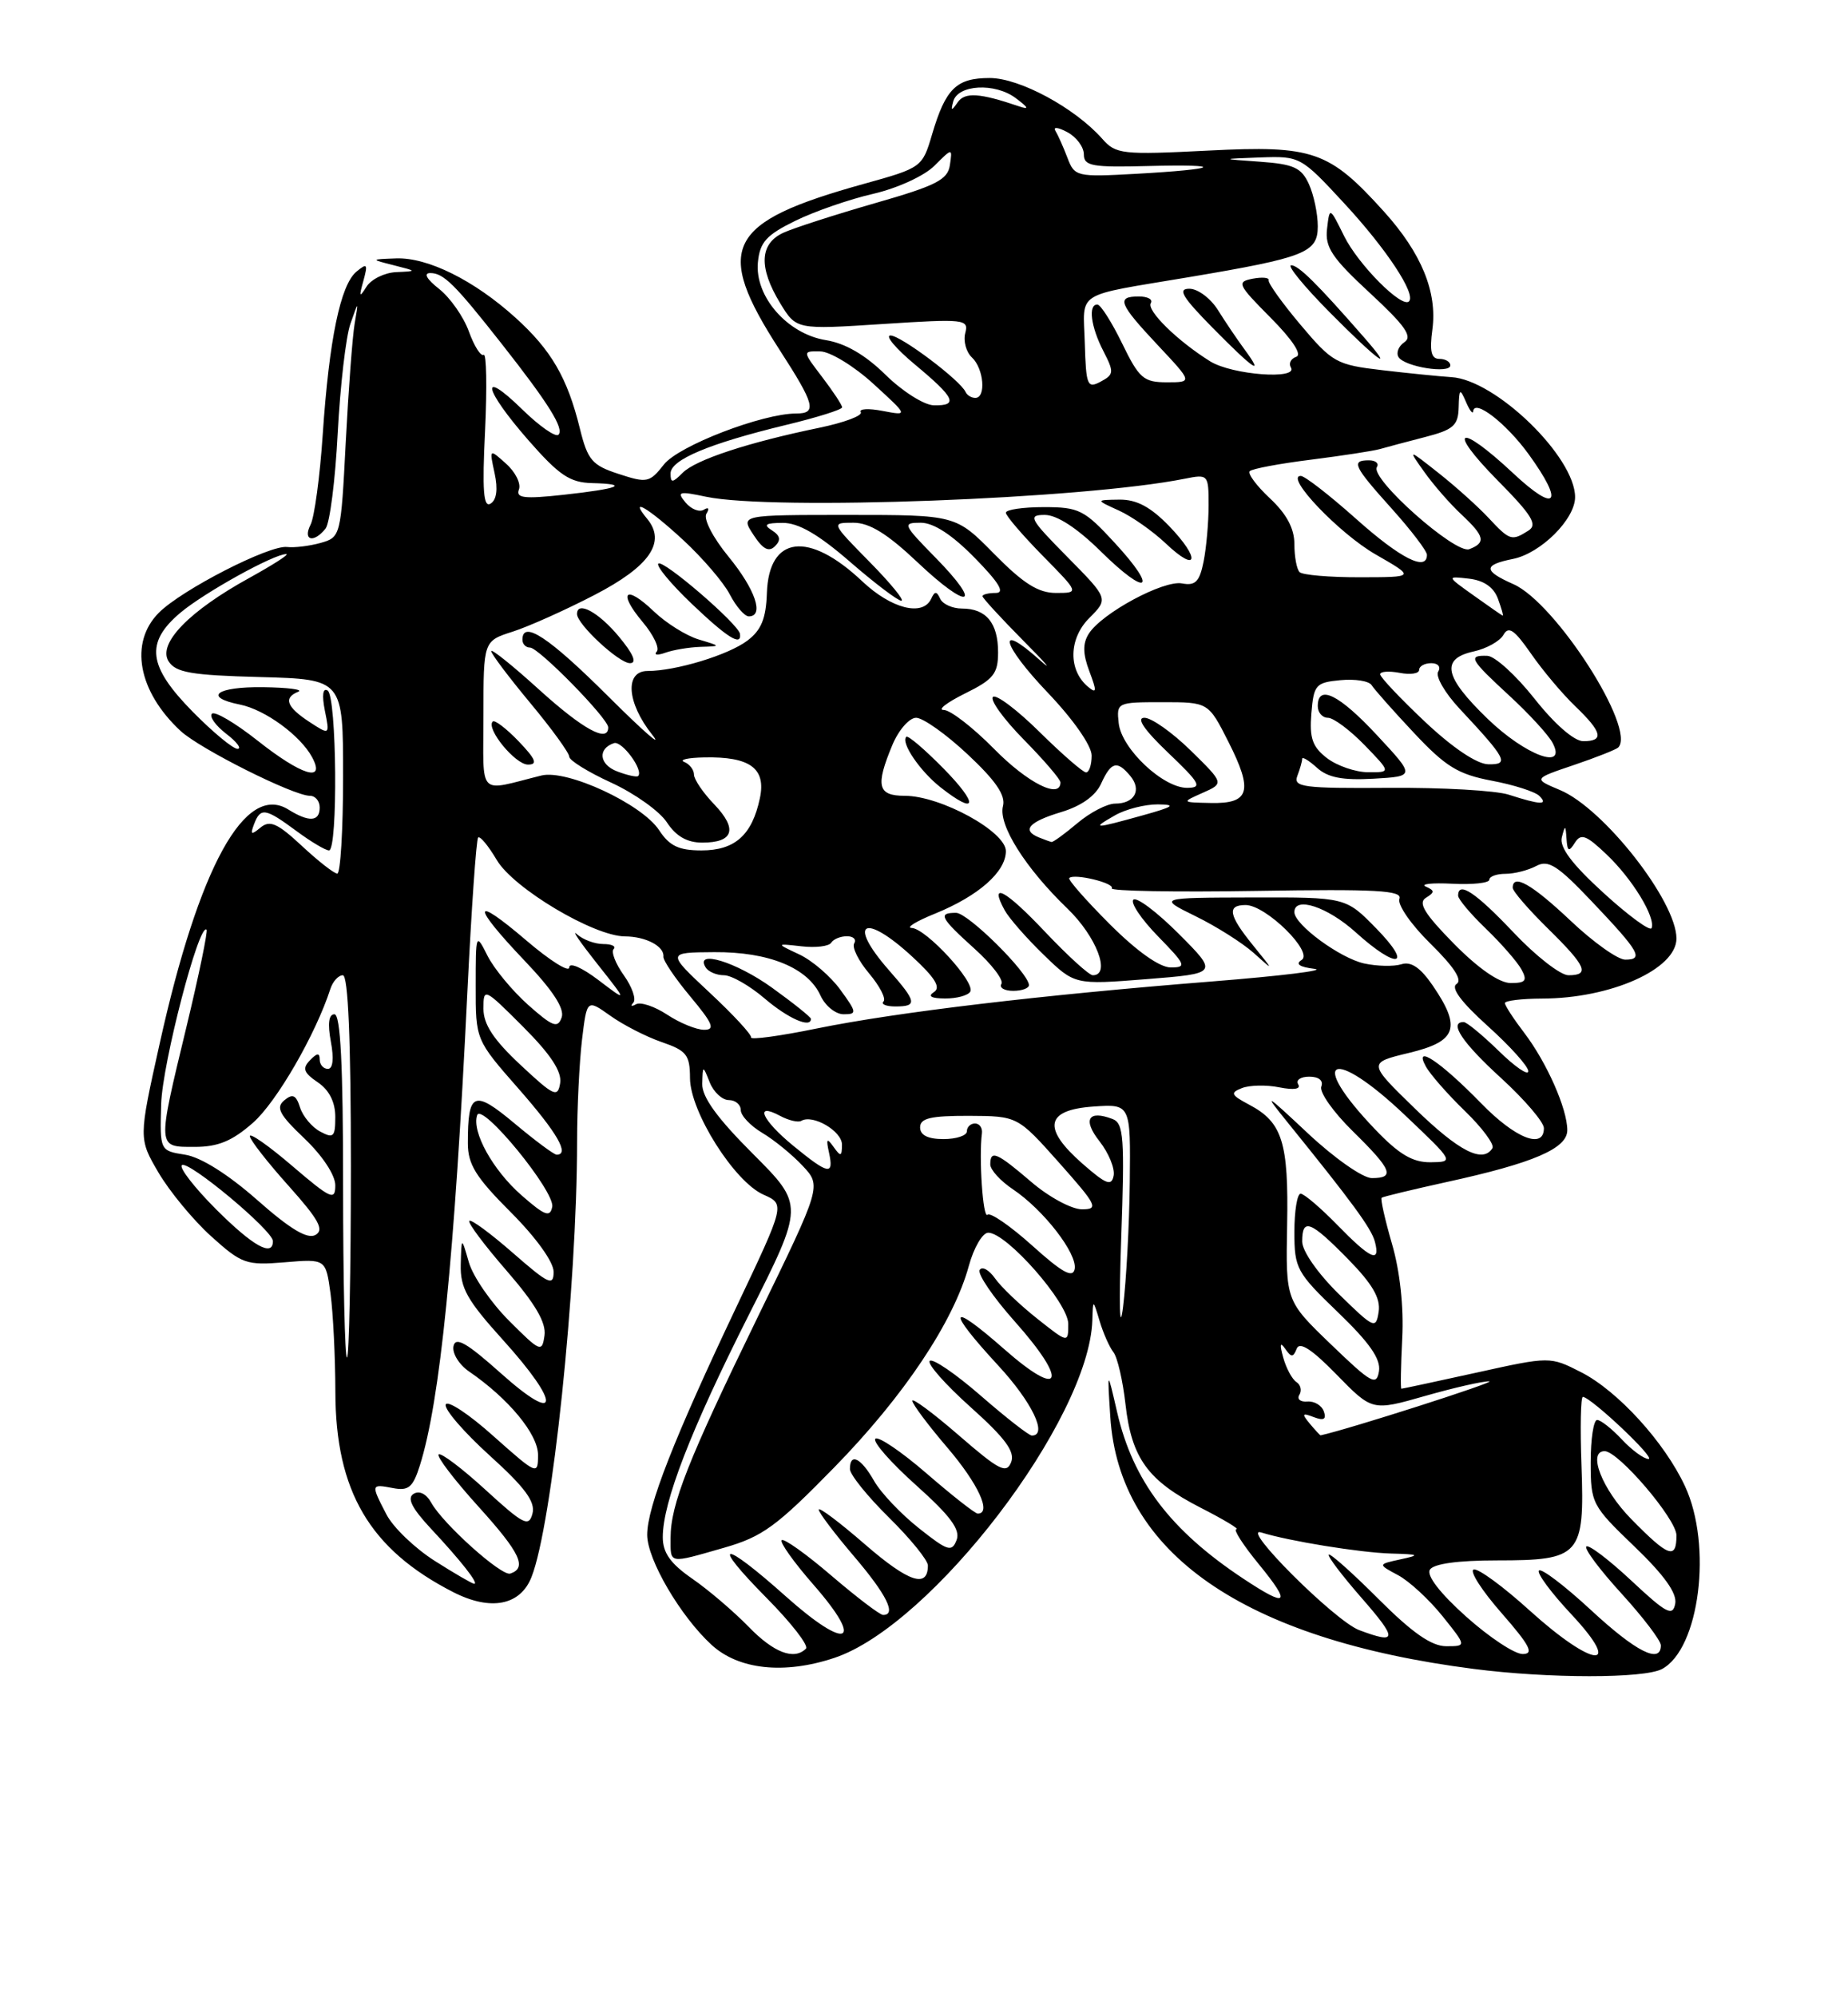 <?xml version="1.0" encoding="UTF-8" standalone="no"?>
<!DOCTYPE svg PUBLIC "-//W3C//DTD SVG 1.1//EN" "http://www.w3.org/Graphics/SVG/1.1/DTD/svg11.dtd" >
<svg xmlns="http://www.w3.org/2000/svg" xmlns:xlink="http://www.w3.org/1999/xlink" version="1.1" viewBox="0 0 237 256">
 <g >
 <path fill="currentColor"
d=" M 213.15 213.92 C 217.96 211.34 219.63 198.10 216.10 190.50 C 213.48 184.86 207.49 178.29 202.79 175.89 C 198.79 173.85 198.79 173.85 189.37 175.93 C 184.19 177.07 179.84 178.00 179.72 178.00 C 179.60 178.00 179.65 175.10 179.83 171.54 C 180.04 167.56 179.54 162.92 178.52 159.44 C 177.62 156.33 177.02 153.67 177.19 153.52 C 177.36 153.38 181.10 152.48 185.50 151.51 C 196.65 149.08 201.00 147.21 201.00 144.86 C 201.00 142.12 198.36 136.16 195.47 132.37 C 194.11 130.59 193.00 128.88 193.00 128.57 C 193.00 128.26 195.14 128.00 197.75 127.99 C 206.57 127.98 215.00 124.22 215.00 120.29 C 215.00 115.51 205.65 103.59 200.06 101.26 C 196.63 99.82 196.63 99.82 201.83 98.06 C 204.70 97.09 207.26 96.07 207.53 95.81 C 209.89 93.45 199.51 77.28 194.10 74.88 C 190.21 73.16 190.19 72.41 194.03 71.64 C 197.59 70.93 202.00 66.55 202.00 63.72 C 202.00 58.56 191.81 48.68 186.14 48.34 C 184.69 48.25 180.71 47.85 177.29 47.45 C 171.38 46.76 170.88 46.48 166.79 41.63 C 164.43 38.83 162.59 36.26 162.70 35.92 C 162.81 35.58 161.89 35.49 160.66 35.72 C 158.56 36.13 158.71 36.45 162.96 40.73 C 165.76 43.55 167.02 45.47 166.24 45.73 C 165.55 45.97 165.24 46.58 165.55 47.09 C 166.55 48.70 158.03 48.06 155.21 46.32 C 151.03 43.72 147.01 39.79 147.59 38.85 C 147.88 38.38 147.19 38.00 146.06 38.00 C 143.12 38.00 143.47 38.90 148.49 44.25 C 152.95 49.00 152.95 49.00 149.64 49.00 C 146.66 49.00 146.09 48.50 143.92 44.04 C 142.59 41.31 141.16 39.06 140.75 39.04 C 139.52 38.98 139.89 41.89 141.51 45.01 C 142.89 47.70 142.87 48.00 141.15 48.92 C 139.45 49.83 139.28 49.43 139.12 43.98 C 138.92 37.20 137.61 38.02 152.50 35.52 C 167.41 33.01 169.00 32.38 169.00 29.00 C 169.00 27.40 168.49 24.97 167.86 23.59 C 166.90 21.49 165.91 21.04 161.61 20.73 C 156.50 20.37 156.50 20.37 161.64 20.18 C 166.73 20.00 166.85 20.07 172.40 26.07 C 177.81 31.91 181.63 37.70 180.70 38.63 C 179.79 39.55 174.18 33.90 172.38 30.26 C 170.52 26.50 170.52 26.50 170.19 29.33 C 169.91 31.69 170.82 33.06 175.68 37.55 C 180.18 41.71 181.19 43.14 180.12 43.85 C 179.36 44.36 179.02 45.22 179.36 45.77 C 180.13 47.02 186.00 47.95 186.00 46.83 C 186.00 46.37 185.37 46.00 184.60 46.00 C 183.55 46.00 183.32 45.04 183.70 42.21 C 184.34 37.42 182.29 32.44 177.50 27.13 C 170.45 19.33 168.43 18.62 155.00 19.30 C 143.89 19.86 143.10 19.77 141.36 17.79 C 137.85 13.83 130.76 10.00 126.93 10.00 C 122.65 10.00 121.28 11.34 119.54 17.21 C 118.29 21.45 118.21 21.51 110.78 23.57 C 93.12 28.48 91.48 31.70 99.97 44.83 C 104.51 51.85 104.81 53.00 102.11 53.00 C 97.77 53.00 87.04 57.13 85.15 59.53 C 83.31 61.87 82.98 61.94 79.35 60.75 C 75.93 59.64 75.37 58.98 74.37 54.94 C 72.77 48.42 70.69 44.86 66.11 40.72 C 60.81 35.93 54.85 32.97 50.79 33.12 C 47.50 33.24 47.50 33.24 50.50 34.00 C 53.50 34.76 53.50 34.76 50.80 34.88 C 49.31 34.95 47.61 35.79 47.00 36.75 C 46.09 38.20 46.02 38.08 46.60 36.01 C 47.20 33.82 47.09 33.68 45.71 34.82 C 43.66 36.53 42.21 43.52 41.39 55.68 C 41.03 61.08 40.32 66.29 39.83 67.25 C 38.79 69.28 40.23 69.66 41.75 67.75 C 42.30 67.06 43.00 61.55 43.31 55.50 C 43.63 49.45 44.36 43.15 44.94 41.50 C 45.99 38.50 45.99 38.50 45.48 41.50 C 45.20 43.15 44.69 49.98 44.34 56.68 C 43.72 68.73 43.69 68.86 41.11 69.59 C 39.67 69.99 37.74 70.22 36.82 70.11 C 34.56 69.83 23.34 75.57 20.38 78.53 C 16.55 82.36 17.69 88.60 23.15 93.68 C 25.63 95.98 37.63 102.00 39.75 102.00 C 40.44 102.00 41.00 102.67 41.00 103.50 C 41.00 105.33 39.63 105.41 36.98 103.76 C 31.44 100.30 25.51 111.09 20.47 133.79 C 17.77 145.93 17.77 145.93 20.33 150.30 C 21.74 152.70 24.77 156.37 27.07 158.45 C 31.01 162.00 31.57 162.20 36.52 161.79 C 41.78 161.35 41.78 161.35 42.39 165.82 C 42.72 168.27 43.00 173.93 43.01 178.39 C 43.03 191.14 47.42 198.60 58.13 204.07 C 62.93 206.52 66.74 205.78 68.17 202.12 C 70.82 195.37 73.99 165.09 74.01 146.31 C 74.01 142.02 74.30 136.15 74.64 133.28 C 75.27 128.06 75.27 128.06 78.27 130.19 C 79.92 131.37 82.89 132.89 84.87 133.57 C 88.05 134.66 88.48 135.21 88.49 138.18 C 88.50 142.48 94.17 151.46 97.91 153.12 C 100.69 154.35 100.69 154.35 94.48 167.43 C 86.45 184.34 83.00 193.14 83.00 196.72 C 83.00 199.89 87.26 207.16 91.26 210.83 C 94.73 214.01 100.57 214.64 106.99 212.50 C 119.50 208.35 139.68 181.95 140.09 169.22 C 140.17 166.50 140.17 166.50 141.02 169.31 C 141.48 170.86 142.28 172.66 142.79 173.31 C 143.31 173.97 144.00 176.97 144.34 179.99 C 145.12 186.91 147.22 189.79 153.98 193.25 C 156.94 194.76 159.00 196.00 158.56 196.00 C 158.12 196.00 159.42 198.03 161.45 200.50 C 165.66 205.65 165.16 206.12 159.48 202.36 C 150.11 196.16 145.30 189.82 143.27 181.01 C 142.00 175.50 142.00 175.50 142.39 181.57 C 143.50 199.05 159.46 210.12 189.00 213.91 C 198.62 215.15 210.85 215.15 213.15 213.92 Z  M 159.58 44.75 C 158.67 43.51 157.15 41.27 156.21 39.76 C 155.27 38.25 153.62 37.01 152.54 37.01 C 150.99 37.00 151.60 38.04 155.50 42.00 C 160.80 47.38 162.24 48.35 159.58 44.75 Z  M 174.94 43.25 C 168.91 36.35 166.53 34.00 165.59 34.00 C 165.02 34.00 167.23 36.70 170.50 40.00 C 176.67 46.23 179.12 48.03 174.94 43.25 Z  M 96.00 208.50 C 94.13 206.58 90.90 203.81 88.80 202.36 C 85.98 200.41 85.00 199.03 85.00 197.02 C 85.00 192.53 88.59 183.27 96.06 168.48 C 103.13 154.47 103.13 154.47 96.57 147.90 C 91.97 143.31 90.02 140.61 90.06 138.92 C 90.13 136.50 90.13 136.50 91.03 138.75 C 91.53 139.99 92.63 141.00 93.47 141.00 C 94.31 141.00 95.00 141.58 95.00 142.28 C 95.00 142.99 96.24 144.30 97.75 145.20 C 99.26 146.09 101.59 147.99 102.93 149.42 C 105.36 152.01 105.36 152.01 97.20 168.76 C 88.22 187.19 86.00 192.82 86.00 197.13 C 86.00 200.50 85.66 200.44 92.85 198.38 C 97.78 196.97 99.58 195.66 107.00 188.07 C 115.91 178.96 122.30 169.41 124.25 162.25 C 124.89 159.91 126.01 158.00 126.74 158.00 C 129.11 158.00 137.00 166.99 137.00 169.68 C 137.00 172.17 137.00 172.17 133.00 169.00 C 130.79 167.25 128.36 164.93 127.60 163.84 C 126.83 162.75 125.95 162.27 125.64 162.77 C 125.33 163.27 127.34 166.23 130.11 169.34 C 137.09 177.17 136.21 179.46 128.75 172.89 C 121.67 166.67 121.29 167.74 128.00 175.00 C 132.36 179.71 134.42 184.00 132.33 184.00 C 131.96 184.00 129.01 181.70 125.78 178.89 C 122.54 176.07 119.60 174.07 119.24 174.43 C 118.88 174.79 121.23 177.45 124.47 180.35 C 128.92 184.33 130.19 186.06 129.68 187.40 C 129.08 188.94 128.16 188.47 123.00 184.00 C 119.70 181.14 117.00 179.14 117.00 179.54 C 117.00 179.95 119.02 182.65 121.50 185.55 C 125.46 190.19 127.22 194.00 125.39 194.00 C 125.05 194.00 122.11 191.69 118.85 188.87 C 115.59 186.05 112.62 184.04 112.26 184.41 C 111.89 184.78 114.23 187.45 117.47 190.35 C 121.90 194.31 123.19 196.06 122.68 197.39 C 122.07 198.98 121.55 198.81 117.83 195.86 C 115.53 194.04 112.94 191.31 112.08 189.78 C 110.40 186.84 109.00 186.16 109.00 188.29 C 109.00 189.00 111.25 191.79 114.00 194.50 C 116.75 197.21 119.00 199.98 119.00 200.65 C 119.00 203.62 116.54 202.80 110.97 197.98 C 107.69 195.13 105.00 193.11 105.00 193.49 C 105.00 193.87 107.03 196.55 109.50 199.45 C 113.70 204.37 115.02 207.01 113.25 206.99 C 112.84 206.99 109.86 204.72 106.62 201.95 C 103.39 199.18 100.52 197.14 100.25 197.41 C 99.98 197.68 101.83 200.27 104.37 203.17 C 110.95 210.70 108.67 211.65 100.81 204.64 C 92.57 197.28 90.97 197.39 98.31 204.81 C 101.47 208.00 103.74 210.92 103.36 211.31 C 101.84 212.83 99.23 211.83 96.00 208.50 Z  M 188.01 207.19 C 184.68 204.21 182.92 201.93 183.38 201.19 C 183.85 200.43 186.97 200.00 191.99 200.00 C 202.68 200.00 203.23 199.39 202.82 187.86 C 202.64 182.98 202.72 179.02 203.00 179.04 C 204.11 179.14 212.42 186.99 211.42 187.00 C 210.83 187.00 209.29 185.88 208.00 184.50 C 206.71 183.12 205.28 182.00 204.83 182.00 C 204.37 182.00 204.00 184.44 204.00 187.42 C 204.00 192.69 204.15 192.98 209.61 198.22 C 213.46 201.92 215.10 204.22 214.84 205.56 C 214.52 207.22 213.72 206.81 209.22 202.60 C 206.33 199.90 203.73 197.93 203.44 198.22 C 203.15 198.51 205.19 201.23 207.96 204.26 C 210.73 207.30 213.00 210.28 213.00 210.89 C 213.00 213.33 209.81 211.72 204.03 206.36 C 200.68 203.26 197.68 200.98 197.37 201.30 C 197.05 201.61 198.93 204.15 201.54 206.93 C 208.31 214.18 204.32 213.79 196.17 206.42 C 192.78 203.35 189.55 200.98 188.99 201.17 C 188.43 201.36 190.04 203.87 192.57 206.75 C 196.23 210.94 196.77 212.00 195.27 212.00 C 194.23 212.00 190.97 209.84 188.01 207.19 Z  M 176.80 204.96 C 173.47 201.63 170.60 199.07 170.41 199.26 C 170.22 199.45 172.11 201.94 174.61 204.80 C 179.27 210.13 179.22 210.78 174.32 208.94 C 171.22 207.79 158.94 195.53 161.75 196.42 C 165.27 197.52 174.38 199.00 178.39 199.12 C 182.05 199.22 182.18 199.31 179.59 199.87 C 176.69 200.50 176.69 200.50 179.29 201.89 C 180.72 202.65 183.29 205.02 184.99 207.14 C 188.09 211.00 188.09 211.00 185.47 211.00 C 183.59 211.00 181.12 209.28 176.80 204.96 Z  M 55.75 200.06 C 53.20 198.44 50.41 195.76 49.56 194.11 C 47.55 190.24 47.56 190.19 50.39 190.73 C 52.39 191.12 52.96 190.64 53.84 187.85 C 56.43 179.67 58.29 161.21 59.94 127.14 C 60.46 116.49 61.08 107.59 61.32 107.35 C 61.56 107.11 62.63 108.41 63.71 110.23 C 65.85 113.86 76.14 119.99 80.14 120.02 C 82.82 120.03 85.21 121.29 85.08 122.61 C 85.03 123.10 86.59 125.41 88.55 127.75 C 91.42 131.19 91.76 132.00 90.30 131.99 C 89.31 131.99 87.18 131.12 85.56 130.05 C 83.95 128.99 82.15 128.39 81.56 128.72 C 80.98 129.05 80.82 128.96 81.22 128.52 C 81.62 128.08 81.07 126.50 80.00 125.00 C 78.93 123.50 78.35 121.99 78.70 121.64 C 79.05 121.29 78.45 121.00 77.37 121.00 C 76.28 121.00 74.77 120.44 74.00 119.75 C 73.23 119.06 74.38 120.74 76.55 123.48 C 80.50 128.47 80.50 128.47 76.75 125.62 C 74.63 124.01 73.00 123.30 73.00 124.00 C 73.00 124.68 70.53 123.13 67.50 120.54 C 60.51 114.57 60.41 115.93 67.31 123.17 C 70.91 126.95 72.43 129.28 72.03 130.41 C 71.53 131.84 70.89 131.60 67.73 128.80 C 65.69 126.98 63.35 124.15 62.52 122.50 C 61.03 119.54 61.01 119.59 61.01 126.39 C 61.00 133.28 61.00 133.28 66.50 139.54 C 71.47 145.20 73.09 148.00 71.39 148.00 C 71.05 148.00 68.63 146.20 66.00 144.00 C 60.76 139.62 60.00 139.94 60.00 146.52 C 60.00 149.25 61.02 150.89 65.50 155.37 C 68.74 158.61 71.00 161.75 71.00 163.01 C 71.00 164.89 70.37 164.60 65.80 160.61 C 62.94 158.11 60.42 156.25 60.19 156.48 C 59.96 156.71 62.11 159.58 64.97 162.87 C 68.65 167.11 70.06 169.52 69.83 171.17 C 69.52 173.39 69.29 173.29 65.29 169.29 C 62.97 166.97 60.65 163.60 60.13 161.79 C 59.18 158.50 59.18 158.50 59.09 162.08 C 59.01 165.08 59.90 166.65 64.50 171.74 C 71.98 180.01 71.82 182.79 64.25 176.03 C 59.86 172.11 58.42 171.28 58.16 172.54 C 57.97 173.44 58.87 174.91 60.16 175.79 C 65.23 179.27 69.00 183.82 69.00 186.48 C 69.00 189.10 68.88 189.05 63.26 184.05 C 60.11 181.23 57.36 179.42 57.16 180.03 C 56.96 180.63 59.50 183.57 62.80 186.56 C 67.33 190.65 68.68 192.49 68.29 193.99 C 67.83 195.77 67.16 195.43 62.26 190.95 C 59.23 188.18 56.52 186.14 56.25 186.42 C 55.98 186.69 58.29 189.72 61.40 193.15 C 66.72 199.03 67.63 200.96 65.44 201.69 C 64.32 202.06 56.80 195.31 55.31 192.61 C 54.68 191.47 53.78 191.02 53.04 191.47 C 52.17 192.01 52.81 193.29 55.21 195.87 C 59.11 200.04 61.44 203.00 60.82 203.00 C 60.58 203.00 58.30 201.68 55.75 200.06 Z  M 209.21 194.71 C 205.47 190.91 203.55 186.00 205.79 186.00 C 207.56 186.00 215.00 194.71 215.00 196.79 C 215.00 199.94 213.98 199.57 209.21 194.71 Z  M 167.98 182.48 C 166.91 181.19 166.99 181.06 168.50 181.64 C 169.77 182.12 170.13 181.92 169.78 180.91 C 169.51 180.13 168.55 179.56 167.65 179.64 C 166.76 179.71 166.30 179.32 166.64 178.78 C 166.98 178.23 166.81 177.49 166.26 177.14 C 165.72 176.79 164.95 175.38 164.57 174.00 C 164.09 172.30 164.17 171.94 164.81 172.86 C 165.61 174.01 165.84 174.01 166.30 172.86 C 166.67 171.92 168.25 172.94 171.41 176.18 C 175.98 180.86 175.98 180.86 182.74 178.93 C 186.45 177.87 190.17 177.02 191.00 177.05 C 192.03 177.08 173.06 183.16 169.37 183.97 C 169.30 183.99 168.68 183.31 167.98 182.48 Z  M 170.70 172.32 C 164.89 166.73 164.89 166.73 165.07 157.03 C 165.27 146.41 164.46 143.84 160.22 141.60 C 157.85 140.34 157.73 140.07 159.28 139.46 C 160.26 139.08 162.42 139.03 164.08 139.37 C 165.95 139.74 166.87 139.59 166.49 138.98 C 166.16 138.44 166.79 138.00 167.91 138.00 C 169.14 138.00 169.75 138.50 169.45 139.27 C 169.18 139.97 170.99 142.54 173.48 144.98 C 178.52 149.93 178.96 151.00 175.93 151.00 C 174.78 151.00 171.11 148.43 167.72 145.25 C 162.26 140.13 161.97 139.96 165.05 143.76 C 173.47 154.16 175.89 157.46 176.33 159.17 C 177.06 161.96 175.78 161.39 171.50 157.00 C 169.35 154.80 167.24 153.00 166.80 153.00 C 166.36 153.00 166.00 155.21 166.00 157.92 C 166.00 162.58 166.29 163.11 171.60 168.21 C 175.64 172.10 177.10 174.19 176.85 175.75 C 176.54 177.68 175.88 177.31 170.70 172.32 Z  M 44.00 152.00 C 44.00 136.53 43.67 130.00 42.89 130.00 C 42.16 130.00 42.00 131.21 42.43 133.50 C 42.84 135.69 42.70 137.00 42.05 137.00 C 41.47 137.00 41.00 136.46 41.00 135.80 C 41.00 134.92 40.67 134.94 39.75 135.90 C 38.74 136.94 38.94 137.49 40.75 138.72 C 42.22 139.71 43.00 141.26 43.00 143.16 C 43.00 145.73 42.77 145.95 41.07 145.04 C 40.00 144.47 38.84 143.08 38.48 141.95 C 37.97 140.34 37.53 140.14 36.46 141.03 C 35.34 141.96 35.82 142.86 39.05 145.93 C 41.35 148.12 43.00 150.62 43.00 151.92 C 43.00 153.93 42.45 153.69 37.50 149.46 C 34.48 146.87 32.02 145.15 32.04 145.63 C 32.07 146.11 34.30 148.97 37.00 151.98 C 40.90 156.34 41.61 157.64 40.45 158.29 C 39.42 158.86 37.21 157.54 32.98 153.80 C 29.23 150.50 25.75 148.31 23.73 148.00 C 20.50 147.49 20.50 147.49 20.67 141.50 C 20.82 136.31 25.53 118.20 26.49 119.16 C 26.67 119.35 25.53 124.90 23.94 131.50 C 20.13 147.30 20.11 147.00 24.97 147.00 C 27.97 147.00 29.78 146.25 32.44 143.91 C 35.46 141.27 40.48 132.59 42.37 126.75 C 42.68 125.79 43.40 125.00 43.97 125.00 C 44.65 125.00 45.00 133.34 45.00 149.50 C 45.00 162.97 44.77 174.00 44.50 174.00 C 44.23 174.00 44.00 164.10 44.00 152.00 Z  M 143.79 158.78 C 144.25 145.82 144.11 143.98 142.69 143.43 C 139.56 142.23 138.82 143.50 141.00 146.27 C 142.18 147.77 143.00 149.76 142.82 150.69 C 142.55 152.08 141.85 151.80 138.81 149.14 C 133.63 144.59 134.08 142.26 140.21 141.83 C 145.00 141.50 145.00 141.50 144.89 151.50 C 144.83 157.00 144.44 164.20 144.03 167.50 C 143.59 171.01 143.49 167.39 143.79 158.78 Z  M 171.72 165.88 C 169.01 163.23 167.00 160.35 167.00 159.13 C 167.00 156.06 168.05 156.46 172.88 161.38 C 176.01 164.57 177.07 166.39 176.81 168.13 C 176.46 170.39 176.23 170.29 171.72 165.88 Z  M 132.39 159.66 C 129.57 157.13 126.99 155.35 126.64 155.70 C 126.06 156.27 125.52 148.34 125.93 145.25 C 126.01 144.56 125.62 144.00 125.04 144.00 C 124.47 144.00 124.00 144.45 124.00 145.00 C 124.00 145.55 122.65 146.00 121.00 146.00 C 119.00 146.00 118.00 145.50 118.00 144.50 C 118.00 143.32 119.35 143.01 124.25 143.02 C 130.50 143.05 130.50 143.05 135.82 149.02 C 140.70 154.51 140.94 155.00 138.75 155.00 C 137.44 155.00 134.52 153.43 132.27 151.50 C 127.83 147.70 127.00 147.34 127.00 149.25 C 127.00 149.94 128.31 151.37 129.91 152.44 C 133.86 155.09 138.20 160.71 137.82 162.66 C 137.58 163.86 136.22 163.11 132.39 159.66 Z  M 27.70 154.99 C 24.95 152.23 22.97 149.69 23.32 149.35 C 24.06 148.61 35.00 157.72 35.00 159.08 C 35.00 161.16 32.44 159.72 27.70 154.99 Z  M 66.87 153.19 C 63.20 149.97 60.48 145.06 61.19 142.94 C 61.76 141.21 71.20 152.72 70.82 154.68 C 70.55 156.08 69.87 155.82 66.87 153.19 Z  M 101.75 146.87 C 97.73 143.58 96.67 141.22 100.02 143.01 C 101.13 143.61 102.37 143.90 102.77 143.66 C 104.25 142.79 108.00 144.99 107.98 146.72 C 107.97 148.25 107.82 148.29 106.90 147.00 C 106.04 145.79 105.92 145.94 106.32 147.75 C 106.96 150.69 106.26 150.56 101.75 146.87 Z  M 176.35 144.75 C 167.56 135.56 170.84 134.05 180.22 142.97 C 186.49 148.92 186.49 148.93 183.46 148.97 C 181.16 148.99 179.42 147.96 176.35 144.75 Z  M 181.46 142.09 C 175.42 136.22 175.42 136.22 180.71 134.95 C 186.83 133.48 187.45 131.74 183.75 126.33 C 182.18 124.03 180.97 123.20 179.73 123.59 C 178.75 123.90 176.60 123.85 174.95 123.49 C 171.85 122.81 166.00 118.51 166.00 116.91 C 166.00 114.83 170.25 116.23 173.87 119.50 C 179.20 124.32 181.31 123.92 176.50 119.00 C 172.59 115.00 172.59 115.00 160.55 115.03 C 148.50 115.06 148.50 115.06 153.32 117.43 C 155.98 118.73 159.33 120.85 160.78 122.14 C 163.40 124.50 163.40 124.50 160.70 121.17 C 157.56 117.30 157.32 116.00 159.75 116.00 C 162.36 116.01 168.51 122.07 166.92 123.05 C 166.09 123.56 166.67 123.95 168.58 124.18 C 170.18 124.37 164.30 125.09 155.50 125.79 C 133.46 127.54 115.12 129.72 104.82 131.81 C 100.05 132.79 96.22 133.31 96.32 132.97 C 96.42 132.63 94.03 130.04 91.00 127.22 C 85.50 122.08 85.50 122.08 91.60 122.04 C 98.60 121.99 103.61 124.04 105.23 127.61 C 105.83 128.92 107.16 130.00 108.19 130.00 C 109.93 130.00 109.90 129.78 107.78 126.87 C 106.53 125.14 104.15 123.10 102.50 122.33 C 99.50 120.92 99.50 120.92 102.79 121.29 C 104.61 121.50 106.32 121.29 106.60 120.83 C 106.89 120.37 107.79 120.00 108.62 120.00 C 109.44 120.00 109.86 120.41 109.55 120.92 C 109.24 121.42 110.10 123.16 111.47 124.78 C 112.83 126.40 113.66 128.01 113.31 128.36 C 112.95 128.71 113.64 129.00 114.83 129.00 C 117.68 129.00 117.58 128.42 114.00 124.35 C 108.56 118.15 110.83 116.91 117.06 122.68 C 119.94 125.34 120.69 126.58 119.77 127.16 C 118.94 127.69 119.44 127.97 121.19 127.98 C 122.67 127.99 124.13 127.60 124.43 127.11 C 125.15 125.95 118.78 119.02 116.93 118.94 C 116.14 118.91 117.49 118.08 119.92 117.10 C 125.49 114.83 129.00 111.75 129.00 109.09 C 129.00 106.58 120.63 102.00 116.03 102.00 C 112.55 102.00 112.25 100.74 114.45 95.47 C 115.25 93.56 116.62 92.00 117.49 92.00 C 118.37 92.00 121.35 94.11 124.11 96.70 C 127.70 100.06 128.99 101.94 128.63 103.32 C 128.00 105.71 131.49 111.25 136.89 116.45 C 140.62 120.04 142.51 125.00 140.15 125.00 C 139.67 125.00 136.93 122.50 134.03 119.44 C 128.94 114.05 126.79 112.90 128.84 116.66 C 129.39 117.67 131.64 120.24 133.83 122.36 C 137.82 126.23 137.82 126.23 147.03 125.50 C 156.24 124.77 156.24 124.77 151.16 119.68 C 148.36 116.88 145.75 114.92 145.35 115.32 C 144.95 115.71 146.38 117.83 148.52 120.02 C 152.09 123.68 152.22 124.00 150.14 124.00 C 148.72 124.00 145.79 121.92 142.32 118.45 C 139.27 115.40 136.93 112.74 137.13 112.54 C 137.76 111.92 143.00 113.19 142.58 113.86 C 142.37 114.21 150.69 114.36 161.09 114.19 C 176.51 113.94 179.89 114.12 179.47 115.21 C 179.19 115.95 180.99 118.54 183.47 120.97 C 186.48 123.93 187.59 125.64 186.80 126.12 C 186.02 126.60 187.40 128.45 190.81 131.52 C 193.66 134.09 196.00 136.68 196.00 137.30 C 196.00 137.91 194.29 136.74 192.21 134.70 C 190.12 132.67 188.10 131.00 187.71 131.00 C 185.77 131.00 187.53 133.64 192.50 138.17 C 195.53 140.94 198.00 143.83 198.00 144.60 C 198.00 147.36 194.34 145.92 189.96 141.42 C 184.75 136.08 181.24 133.73 182.85 136.67 C 183.39 137.68 185.66 140.26 187.88 142.41 C 190.10 144.56 191.68 146.70 191.40 147.16 C 190.17 149.15 187.11 147.58 181.46 142.09 Z  M 104.00 130.59 C 104.00 130.37 101.75 128.57 99.00 126.59 C 94.39 123.28 89.05 121.65 90.50 124.00 C 90.84 124.55 91.90 125.00 92.85 125.00 C 93.80 125.00 96.13 126.33 98.04 127.96 C 101.06 130.54 104.00 131.84 104.00 130.59 Z  M 131.96 126.25 C 131.87 124.65 124.14 117.00 122.61 117.00 C 120.25 117.00 120.57 117.62 124.99 121.61 C 127.19 123.59 128.74 125.62 128.43 126.11 C 128.13 126.60 128.81 127.00 129.94 127.00 C 131.07 127.00 131.98 126.66 131.96 126.25 Z  M 121.02 98.52 C 118.60 96.06 116.45 94.22 116.23 94.44 C 115.49 95.17 117.98 98.84 120.63 100.92 C 125.31 104.60 125.55 103.13 121.02 98.52 Z  M 66.75 136.49 C 63.30 133.27 62.00 131.30 62.00 129.29 C 62.00 126.57 62.09 126.61 67.09 131.61 C 70.63 135.15 72.07 137.35 71.84 138.82 C 71.53 140.73 71.05 140.51 66.75 136.49 Z  M 186.46 120.96 C 182.69 117.13 181.83 115.72 182.86 115.08 C 184.01 114.37 184.01 114.15 182.86 113.64 C 182.11 113.30 183.64 113.14 186.25 113.27 C 188.86 113.41 191.00 113.17 191.00 112.76 C 191.00 112.34 191.93 112.00 193.07 112.00 C 194.20 112.00 195.98 111.55 197.01 111.00 C 198.57 110.16 199.75 110.91 204.19 115.59 C 210.27 121.99 210.84 123.00 208.43 123.00 C 207.47 123.00 204.31 120.75 201.41 118.00 C 196.46 113.33 194.00 111.93 194.00 113.79 C 194.00 114.23 196.03 116.57 198.50 119.00 C 203.43 123.84 203.94 125.00 201.15 125.00 C 200.12 125.00 196.95 122.53 194.09 119.50 C 189.23 114.37 187.00 112.89 187.00 114.80 C 187.00 115.25 188.61 117.16 190.58 119.05 C 192.55 120.95 194.59 123.29 195.12 124.25 C 195.90 125.69 195.66 126.00 193.75 126.00 C 192.28 126.00 189.60 124.14 186.46 120.96 Z  M 205.66 114.46 C 201.59 110.75 199.97 108.59 200.30 107.32 C 200.72 105.70 200.78 105.72 200.90 107.50 C 201.01 109.14 201.20 109.24 201.97 108.02 C 202.75 106.78 203.43 107.03 206.04 109.52 C 209.34 112.65 212.34 117.56 211.81 118.96 C 211.64 119.41 208.87 117.39 205.66 114.46 Z  M 38.69 108.40 C 35.58 105.51 34.61 105.08 33.41 106.07 C 32.22 107.06 32.07 106.99 32.58 105.64 C 33.42 103.46 34.01 103.56 38.00 106.50 C 39.86 107.88 41.75 109.00 42.19 109.00 C 43.36 109.00 43.19 89.23 42.02 88.51 C 41.40 88.13 41.27 89.09 41.66 91.07 C 42.30 94.24 42.30 94.24 39.65 92.51 C 36.75 90.61 36.32 89.44 38.25 88.66 C 38.94 88.38 36.91 88.12 33.75 88.08 C 27.76 88.00 25.96 89.34 30.78 90.31 C 33.98 90.95 38.55 94.28 40.04 97.08 C 41.79 100.35 38.67 99.39 33.01 94.91 C 30.17 92.67 27.55 91.12 27.18 91.48 C 26.82 91.84 27.65 93.00 29.01 94.05 C 30.38 95.10 31.03 95.97 30.46 95.98 C 29.89 95.99 27.30 93.85 24.71 91.22 C 18.96 85.38 18.59 82.37 23.14 78.53 C 26.23 75.94 35.18 70.98 36.72 71.02 C 37.15 71.03 35.02 72.39 32.00 74.06 C 24.26 78.31 20.19 82.50 21.62 84.76 C 22.53 86.20 24.52 86.55 33.36 86.78 C 44.00 87.07 44.00 87.07 44.00 99.53 C 44.00 106.39 43.66 111.99 43.25 111.97 C 42.84 111.96 40.78 110.35 38.69 108.40 Z  M 84.53 106.41 C 82.33 103.05 72.71 98.58 69.43 99.40 C 61.13 101.46 62.00 102.35 62.00 91.69 C 62.00 82.16 62.00 82.16 65.75 80.96 C 67.81 80.30 72.54 78.18 76.26 76.25 C 83.34 72.58 85.47 69.48 82.99 66.49 C 80.57 63.57 83.12 65.07 87.60 69.20 C 90.10 71.51 92.81 74.66 93.60 76.20 C 94.40 77.74 95.49 79.00 96.03 79.00 C 98.04 79.00 96.88 75.56 93.44 71.36 C 91.42 68.90 90.19 66.51 90.59 65.85 C 91.01 65.18 90.87 64.96 90.27 65.33 C 89.70 65.69 88.64 65.27 87.92 64.41 C 86.76 63.01 87.05 62.93 90.56 63.67 C 99.07 65.46 138.92 63.97 151.94 61.36 C 154.94 60.76 155.00 60.82 155.00 64.75 C 155.00 66.95 154.71 70.20 154.36 71.96 C 153.84 74.56 153.31 75.10 151.60 74.78 C 149.23 74.32 141.29 78.60 139.63 81.23 C 138.84 82.48 138.86 83.80 139.71 86.05 C 140.68 88.61 140.65 88.95 139.55 88.04 C 136.98 85.91 137.04 81.87 139.70 79.21 C 142.17 76.74 142.17 76.74 136.87 71.37 C 132.03 66.47 131.78 66.00 134.00 66.00 C 135.55 66.00 138.15 67.69 141.19 70.69 C 147.20 76.61 148.62 75.71 142.96 69.58 C 139.06 65.34 138.38 65.00 133.87 65.00 C 131.19 65.00 129.00 65.32 129.00 65.72 C 129.00 66.11 131.12 68.58 133.71 71.22 C 138.42 76.00 138.42 76.00 135.42 76.00 C 133.15 76.00 131.24 74.79 127.50 71.00 C 122.58 66.00 122.58 66.00 108.76 66.00 C 94.95 66.00 94.95 66.00 96.63 68.55 C 97.83 70.40 98.60 70.80 99.39 70.01 C 100.18 69.22 100.07 68.66 98.99 67.97 C 97.85 67.25 98.18 67.03 100.36 67.02 C 102.38 67.00 104.94 68.48 109.00 72.00 C 112.17 74.75 115.14 77.00 115.60 77.00 C 116.05 77.00 114.21 74.75 111.50 72.00 C 106.58 67.00 106.58 67.00 109.44 67.00 C 111.52 67.00 113.80 68.41 117.71 72.11 C 124.26 78.30 126.16 77.78 119.98 71.48 C 115.79 67.21 115.70 67.00 118.08 67.00 C 119.73 67.00 122.10 68.54 125.00 71.50 C 128.13 74.69 128.92 76.00 127.71 76.00 C 126.77 76.00 126.00 76.19 126.00 76.42 C 126.00 76.64 128.38 79.23 131.29 82.17 C 134.21 85.10 135.11 86.18 133.31 84.57 C 127.70 79.55 128.47 82.60 134.38 88.79 C 137.65 92.22 140.00 95.58 140.00 96.84 C 140.00 98.03 139.68 99.00 139.28 99.00 C 138.89 99.00 136.20 96.66 133.31 93.81 C 130.41 90.95 127.73 88.94 127.34 89.33 C 126.94 89.72 128.73 92.19 131.31 94.81 C 133.89 97.43 136.00 99.89 136.00 100.28 C 136.00 102.48 131.79 100.36 127.50 96.00 C 124.79 93.25 121.88 91.00 121.04 91.00 C 120.19 91.00 121.41 90.05 123.75 88.89 C 127.42 87.08 128.00 86.36 128.00 83.60 C 128.00 79.85 126.47 78.00 123.38 78.00 C 122.16 78.00 120.90 77.44 120.58 76.75 C 120.12 75.75 119.88 75.75 119.42 76.75 C 118.34 79.05 114.31 78.03 110.57 74.50 C 103.69 68.01 98.60 68.65 98.35 76.02 C 98.24 79.28 97.63 80.77 95.85 82.11 C 93.42 83.95 86.67 86.00 83.06 86.00 C 80.09 86.00 80.38 90.07 83.64 94.17 C 85.10 96.00 82.56 93.79 78.00 89.25 C 70.39 81.67 67.00 79.43 67.00 82.00 C 67.00 82.55 67.43 83.00 67.97 83.00 C 69.09 83.00 78.00 92.09 78.00 93.23 C 78.00 95.25 74.79 93.50 69.17 88.42 C 65.78 85.34 63.00 83.11 63.00 83.46 C 63.00 83.81 65.25 86.79 68.00 90.10 C 70.75 93.40 73.00 96.50 73.00 96.98 C 73.00 97.46 75.44 98.97 78.42 100.33 C 81.39 101.70 84.60 103.98 85.53 105.41 C 86.70 107.19 88.12 108.00 90.06 108.00 C 94.08 108.00 94.63 106.27 91.61 103.11 C 90.17 101.62 89.00 99.89 89.00 99.28 C 89.00 98.67 88.44 97.94 87.75 97.66 C 87.06 97.38 88.22 97.12 90.32 97.08 C 96.20 96.96 98.27 98.48 97.45 102.32 C 96.45 107.04 94.25 109.00 89.96 109.00 C 87.05 109.00 85.86 108.43 84.53 106.41 Z  M 66.51 95.01 C 64.93 93.37 63.44 92.23 63.19 92.48 C 62.29 93.38 66.08 98.00 67.71 98.00 C 68.99 98.00 68.72 97.32 66.51 95.01 Z  M 79.35 81.57 C 76.75 78.45 74.00 76.97 74.00 78.70 C 74.00 80.01 79.37 85.00 80.79 85.00 C 81.72 85.00 81.24 83.84 79.35 81.57 Z  M 89.83 82.91 C 92.50 82.83 92.50 82.83 89.60 81.96 C 88.01 81.48 85.43 79.87 83.86 78.37 C 80.20 74.86 79.16 75.85 82.43 79.74 C 83.81 81.38 84.62 83.08 84.22 83.52 C 83.82 83.96 84.32 84.02 85.33 83.66 C 86.34 83.30 88.36 82.96 89.83 82.91 Z  M 94.90 81.25 C 94.73 80.01 85.02 71.65 84.43 72.24 C 84.13 72.54 86.05 74.85 88.69 77.37 C 93.28 81.74 95.12 82.90 94.90 81.25 Z  M 149.92 67.41 C 147.54 64.96 145.75 64.01 143.55 64.04 C 140.50 64.08 140.50 64.08 143.50 65.44 C 145.15 66.19 147.85 68.09 149.50 69.65 C 153.64 73.58 154.00 71.63 149.92 67.41 Z  M 133.25 107.34 C 130.99 106.43 131.94 105.34 136.05 104.10 C 138.66 103.32 140.49 102.02 141.21 100.45 C 142.49 97.63 143.27 97.42 144.96 99.46 C 146.46 101.26 145.50 103.00 143.02 103.00 C 141.99 103.00 139.82 104.12 138.18 105.50 C 136.55 106.88 135.05 107.96 134.86 107.92 C 134.66 107.88 133.94 107.62 133.25 107.34 Z  M 143.00 104.50 C 144.38 103.71 146.85 103.09 148.50 103.10 C 150.92 103.13 150.53 103.40 146.50 104.52 C 140.23 106.26 139.92 106.26 143.00 104.50 Z  M 154.24 101.62 C 156.99 100.40 156.99 100.40 152.71 96.20 C 150.35 93.89 147.68 92.00 146.77 92.00 C 145.68 92.00 146.73 93.54 149.81 96.48 C 153.91 100.39 154.22 100.96 152.27 100.98 C 149.18 101.01 143.83 95.98 143.47 92.70 C 143.18 90.04 143.26 90.00 149.07 90.00 C 154.97 90.00 154.97 90.00 157.55 95.10 C 160.74 101.40 160.27 103.03 155.28 102.92 C 151.50 102.84 151.50 102.84 154.24 101.62 Z  M 193.50 101.86 C 191.85 101.32 184.93 100.93 178.13 100.98 C 167.13 101.06 165.83 100.89 166.38 99.45 C 166.72 98.56 167.00 97.58 167.00 97.26 C 167.00 96.95 167.85 97.46 168.89 98.40 C 170.29 99.67 172.17 100.03 176.14 99.81 C 181.50 99.50 181.50 99.50 176.61 94.25 C 171.74 89.01 169.00 87.66 169.00 90.50 C 169.00 91.33 169.59 92.00 170.30 92.00 C 171.02 92.00 173.13 93.58 175.00 95.50 C 178.39 99.00 178.39 99.00 175.45 98.98 C 173.83 98.97 171.46 98.15 170.18 97.17 C 168.31 95.73 167.92 94.61 168.18 91.44 C 168.48 87.77 168.73 87.48 171.90 87.18 C 173.76 87.00 175.56 87.28 175.90 87.81 C 176.23 88.34 178.67 91.10 181.33 93.93 C 185.39 98.26 186.98 99.24 191.29 100.06 C 194.12 100.59 196.87 101.47 197.41 102.01 C 198.61 103.21 197.56 103.17 193.50 101.86 Z  M 79.17 98.88 C 76.84 98.01 76.61 95.96 78.74 95.25 C 79.77 94.91 82.60 98.78 81.83 99.47 C 81.65 99.63 80.45 99.37 79.17 98.88 Z  M 182.75 92.51 C 179.59 89.53 177.00 86.79 177.00 86.43 C 177.00 86.06 178.12 85.98 179.50 86.24 C 180.88 86.51 182.00 86.34 182.00 85.86 C 182.00 85.39 182.70 85.00 183.56 85.00 C 184.43 85.00 184.82 85.48 184.44 86.09 C 184.07 86.69 185.31 88.83 187.19 90.84 C 193.24 97.31 193.59 98.01 190.87 97.96 C 189.41 97.94 186.30 95.85 182.75 92.51 Z  M 190.75 92.10 C 185.20 86.73 184.73 84.44 188.99 83.50 C 190.64 83.14 192.36 82.18 192.82 81.36 C 193.47 80.20 194.22 80.72 196.34 83.77 C 197.82 85.91 200.38 88.95 202.02 90.52 C 205.49 93.85 205.76 95.00 203.05 95.00 C 201.88 95.00 199.38 92.82 196.80 89.56 C 194.43 86.56 191.71 84.09 190.75 84.06 C 188.21 83.97 188.50 84.50 193.57 89.17 C 196.08 91.48 198.57 94.19 199.10 95.19 C 201.05 98.83 195.63 96.83 190.75 92.10 Z  M 189.00 76.33 C 185.50 73.84 185.50 73.84 188.39 74.17 C 190.30 74.39 191.57 75.27 192.11 76.75 C 192.56 77.99 192.84 78.96 192.72 78.91 C 192.60 78.87 190.93 77.71 189.00 76.33 Z  M 166.67 73.33 C 166.30 72.97 166.00 71.35 166.00 69.73 C 166.00 67.74 165.00 65.87 162.86 63.87 C 161.14 62.26 159.97 60.69 160.28 60.39 C 160.58 60.08 164.11 59.42 168.12 58.92 C 172.14 58.41 176.11 57.80 176.96 57.56 C 177.81 57.32 180.41 56.62 182.75 56.02 C 186.40 55.08 187.01 54.54 187.07 52.21 C 187.13 49.80 187.23 49.72 188.00 51.50 C 188.47 52.60 188.89 53.15 188.93 52.71 C 189.08 51.09 193.17 54.26 196.03 58.20 C 200.67 64.60 199.63 65.87 194.04 60.64 C 187.06 54.11 185.43 54.84 192.03 61.54 C 196.50 66.06 197.23 67.25 196.00 68.02 C 193.87 69.37 193.62 69.29 190.92 66.40 C 189.59 64.97 186.71 62.38 184.52 60.65 C 180.53 57.50 180.53 57.50 182.67 60.50 C 183.84 62.15 185.97 64.59 187.40 65.92 C 190.41 68.73 190.60 69.56 188.43 70.39 C 186.66 71.07 175.68 61.33 176.58 59.87 C 176.88 59.39 176.42 59.00 175.56 59.00 C 173.23 59.00 173.58 59.74 178.50 65.21 C 180.97 67.96 183.00 70.62 183.00 71.11 C 183.00 73.30 179.60 71.58 173.91 66.50 C 170.52 63.48 167.33 61.00 166.82 61.00 C 164.70 61.00 171.75 68.39 176.43 71.07 C 181.50 73.98 181.50 73.98 174.42 73.99 C 170.52 74.00 167.03 73.70 166.67 73.33 Z  M 62.21 55.18 C 62.47 49.62 62.39 45.26 62.03 45.48 C 61.66 45.71 60.81 44.36 60.13 42.48 C 59.45 40.60 57.73 38.15 56.31 37.03 C 54.70 35.76 54.28 35.00 55.19 35.00 C 56.88 35.00 58.33 36.43 64.31 44.03 C 70.35 51.70 72.38 54.95 71.62 55.72 C 71.26 56.08 69.17 54.62 66.98 52.48 C 61.45 47.08 61.99 49.82 67.75 56.41 C 71.70 60.92 73.08 61.85 75.92 61.92 C 80.87 62.04 79.41 62.64 72.26 63.42 C 67.22 63.97 66.13 63.84 66.55 62.74 C 66.84 61.99 66.10 60.50 64.91 59.44 C 62.75 57.50 62.75 57.50 63.43 60.65 C 63.88 62.70 63.69 64.07 62.92 64.55 C 62.00 65.12 61.83 62.89 62.21 55.18 Z  M 86.00 60.68 C 86.00 58.93 90.92 56.86 100.75 54.48 C 104.74 53.52 108.00 52.50 108.00 52.21 C 108.00 51.92 106.85 50.18 105.45 48.34 C 102.90 45.00 102.90 45.00 105.20 45.04 C 106.46 45.06 109.53 46.93 112.00 49.19 C 116.50 53.30 116.50 53.30 113.20 52.67 C 111.39 52.32 110.12 52.39 110.39 52.83 C 110.66 53.27 108.28 54.16 105.11 54.82 C 95.94 56.71 89.22 58.92 87.55 60.60 C 86.23 61.92 86.00 61.93 86.00 60.68 Z  M 113.58 48.05 C 110.98 45.49 108.41 44.00 105.93 43.60 C 100.98 42.81 96.77 37.99 97.20 33.61 C 97.45 31.04 98.28 30.12 102.00 28.30 C 104.47 27.09 108.97 25.53 112.00 24.84 C 115.07 24.13 118.53 22.55 119.82 21.26 C 122.15 18.94 122.15 18.94 121.82 21.16 C 121.55 23.04 120.05 23.80 112.22 26.04 C 107.12 27.51 101.83 29.21 100.47 29.83 C 97.41 31.23 97.27 34.29 100.06 38.87 C 102.12 42.25 102.12 42.25 113.20 41.53 C 123.72 40.85 124.26 40.91 123.79 42.69 C 123.52 43.72 123.91 45.13 124.65 45.82 C 126.17 47.24 126.49 51.00 125.08 51.00 C 124.58 51.00 124.02 50.66 123.83 50.24 C 123.18 48.76 115.53 43.00 114.20 43.00 C 113.47 43.00 114.89 44.69 117.37 46.75 C 122.49 51.01 122.95 52.02 119.75 51.95 C 118.51 51.92 115.74 50.17 113.58 48.05 Z  M 136.89 20.21 C 136.37 18.84 135.67 17.28 135.35 16.76 C 135.02 16.23 135.71 16.31 136.88 16.94 C 138.05 17.56 139.00 18.84 139.00 19.79 C 139.00 21.28 140.03 21.47 147.25 21.28 C 157.41 21.02 156.35 21.69 145.67 22.28 C 138.06 22.70 137.81 22.64 136.89 20.21 Z  M 122.25 13.00 C 122.83 10.84 127.59 10.58 130.24 12.56 C 131.93 13.82 132.04 14.09 130.66 13.62 C 125.64 11.91 123.74 11.79 122.82 13.11 C 122.02 14.26 121.92 14.24 122.25 13.00 Z "/>
</g>
</svg>